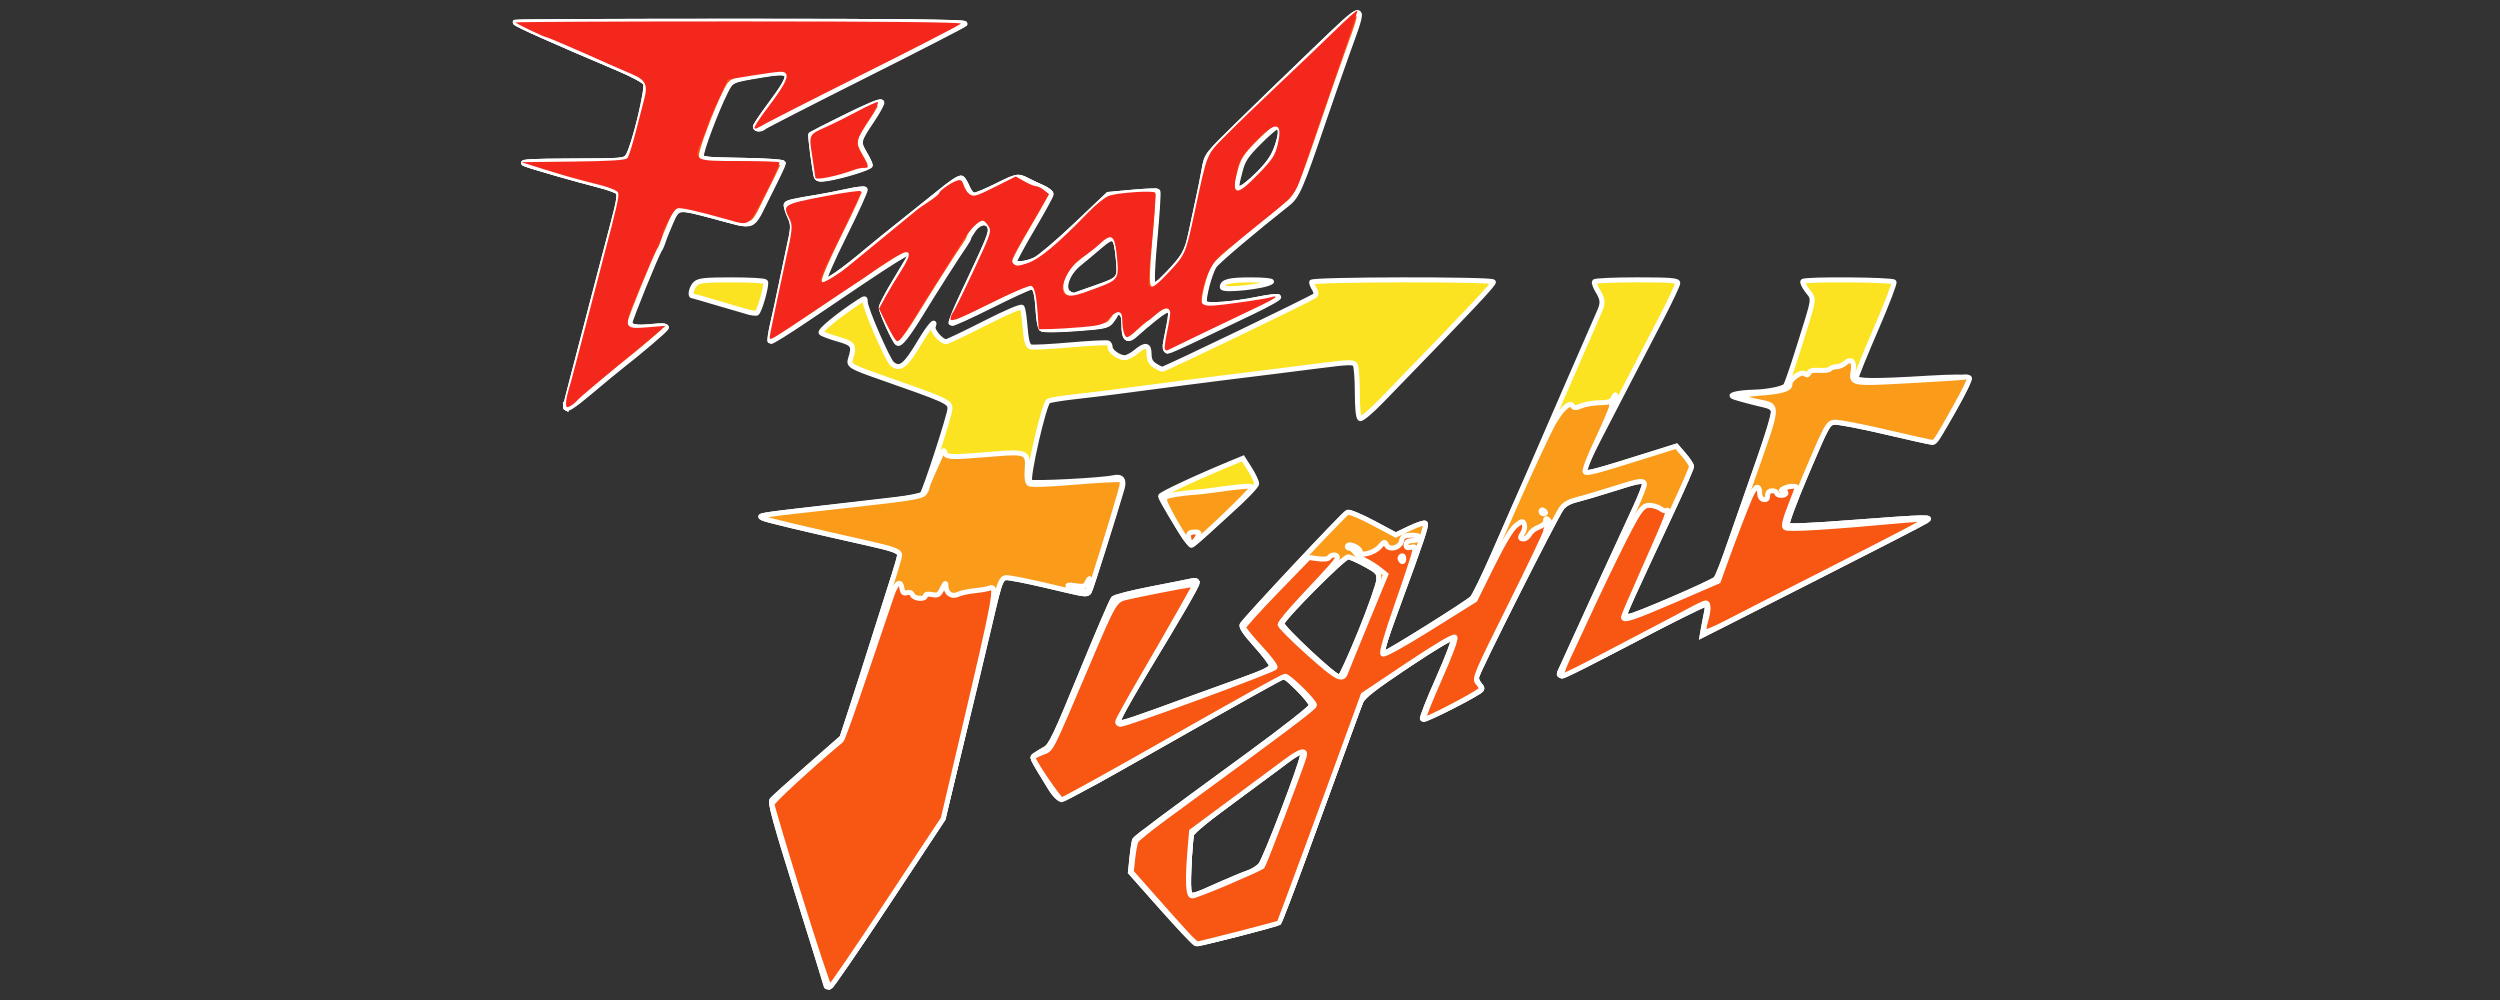 <?xml version="1.0" encoding="UTF-8" standalone="no"?>
<svg
   xmlns:dc="http://purl.org/dc/elements/1.1/"
   xmlns:cc="http://creativecommons.org/ns#"
   xmlns:rdf="http://www.w3.org/1999/02/22-rdf-syntax-ns#"
   xmlns:svg="http://www.w3.org/2000/svg"
   xmlns="http://www.w3.org/2000/svg"
   xmlns:sodipodi="http://sodipodi.sourceforge.net/DTD/sodipodi-0.dtd"
   xmlns:inkscape="http://www.inkscape.org/namespaces/inkscape"
   width="500"
   height="200"
   version="1.1"
   id="svg10"
   sodipodi:docname="finalfight.svg"
   inkscape:version="0.92.5 (2060ec1f9f, 2020-04-08)">
  <rect width="100%" height="100%" fill="#333333" stroke="none"/>
  <defs
     id="defs14" />
  <sodipodi:namedview
     pagecolor="#ffffff"
     bordercolor="#666666"
     borderopacity="1"
     objecttolerance="10"
     gridtolerance="10"
     guidetolerance="10"
     inkscape:pageopacity="0"
     inkscape:pageshadow="2"
     inkscape:window-width="1366"
     inkscape:window-height="740"
     id="namedview12"
     showgrid="false"
     units="px"
     inkscape:pagecheckerboard="true"
     inkscape:zoom="1.4804598"
     inkscape:cx="367.20966"
     inkscape:cy="97.202459"
     inkscape:window-x="0"
     inkscape:window-y="0"
     inkscape:window-maximized="1"
     inkscape:current-layer="svg10" />
  <path
     inkscape:connector-curvature="0"
     id="path909"
     d="m 165.27,197.254 c 0,-0.091 -2.567,-8.371 -5.704,-18.399 -4.494,-14.364 -5.591,-18.37 -5.169,-18.878 0.295,-0.355 3.566,-3.304 7.27,-6.553 l 6.734,-5.907 1.838,-5.603 c 1.011,-3.082 3.101,-9.62 4.644,-14.53 1.543,-4.909 3.308,-10.472 3.921,-12.361 0.613,-1.889 1.115,-3.696 1.115,-4.015 0,-0.762 -1.208,-1.219 -6.18,-2.333 -13.782,-3.089 -20.595,-4.717 -21.227,-5.07 -0.892,-0.499 -0.596,-0.549 12.3,-2.046 5.413,-0.628 11.954,-1.389 14.537,-1.691 2.582,-0.302 4.878,-0.774 5.102,-1.05 0.629,-0.774 5.538,-15.897 5.538,-17.061 0,-1.413 -0.516,-1.647 -14.485,-6.539 -5.273,-1.847 -5.809,-2.181 -5.423,-3.375 0.883,-2.734 0.637,-3.131 -2.485,-4.018 -1.616,-0.459 -3.132,-1.029 -3.369,-1.266 -0.386,-0.386 3.501,-3.576 7.567,-6.211 1.222,-0.792 1.259,-0.79 1.259,0.079 0,1.311 4.526,11.701 5.389,12.371 1.614,1.253 2.682,0.391 5.602,-4.524 1.775,-2.988 3.252,-4.674 2.595,-2.964 -0.308,0.802 1.598,3.025 2.593,3.025 0.265,0 3.724,-1.649 7.686,-3.665 4.357,-2.217 7.32,-3.478 7.496,-3.193 0.161,0.26 0.393,1.652 0.515,3.093 0.315,3.7 0.531,4.547 1.226,4.813 0.336,0.129 3.867,-0.049 7.848,-0.396 3.981,-0.347 7.416,-0.52 7.633,-0.385 0.218,0.135 0.396,0.53 0.396,0.878 0,0.804 1.766,2.059 2.897,2.059 0.474,0 1.474,-0.515 2.222,-1.144 1.902,-1.601 2.663,-1.485 2.663,0.405 0,1.142 0.297,1.744 1.128,2.289 0.621,0.407 1.31,0.739 1.533,0.739 0.549,0 29.953,-14.168 30.515,-14.704 0.289,-0.275 0.248,-0.742 -0.114,-1.323 -0.308,-0.494 -0.561,-1.107 -0.561,-1.362 0,-0.583 35.996,-0.646 36.356,-0.064 0.215,0.348 -4.054,4.883 -22.203,23.585 -2.357,2.429 -4.163,3.942 -4.475,3.749 -0.338,-0.209 -0.525,-2.049 -0.53,-5.217 -0.004,-2.692 -0.193,-5.188 -0.421,-5.548 -0.357,-0.564 -1.282,-0.543 -6.745,0.156 -3.482,0.445 -7.67,0.974 -9.306,1.176 -7.61,0.936 -15.198,1.89 -18.539,2.331 -2.014,0.266 -5.207,0.685 -7.095,0.93 -1.888,0.246 -4.875,0.638 -6.637,0.872 -1.762,0.234 -5.264,0.655 -7.782,0.937 -2.518,0.281 -4.887,0.669 -5.264,0.861 -0.874,0.444 -4.334,15.562 -3.706,16.191 0.391,0.391 14.4,-0.325 16.752,-0.857 1.596,-0.361 2.194,0.394 1.695,2.142 -1.257,4.4 -6.193,19.962 -6.538,20.612 -0.364,0.686 -0.806,0.654 -5.102,-0.37 -5.693,-1.356 -8.278,-1.916 -10.523,-2.281 -2.105,-0.342 -2.029,-0.502 -4.257,8.995 -1.746,7.441 -3.226,13.611 -7.081,29.516 l -2.328,9.604 -11.085,16.807 c -6.097,9.244 -11.343,16.818 -11.658,16.832 -0.315,0.014 -0.572,-0.05 -0.572,-0.141 z m 67.144,-15.682 -6.326,-7.13 0.317,-3.045 c 0.174,-1.675 0.418,-3.218 0.542,-3.429 0.262,-0.448 6.178,-4.857 23.129,-17.239 6.721,-4.909 12.225,-9.242 12.229,-9.627 0.005,-0.386 -1.202,-1.899 -2.683,-3.364 -2.496,-2.47 -2.77,-2.622 -3.776,-2.097 -1.115,0.582 -14.192,7.972 -32.556,18.398 -5.728,3.252 -10.761,5.846 -11.185,5.764 -0.424,-0.082 -1.3,-1.011 -1.946,-2.064 -4.042,-6.594 -3.865,-6.21 -3.103,-6.741 0.393,-0.274 1.297,-0.82 2.008,-1.215 1.112,-0.617 2.117,-2.727 7.187,-15.106 3.242,-7.914 6.133,-14.646 6.424,-14.961 0.292,-0.314 3.716,-1.186 7.61,-1.937 3.894,-0.751 7.543,-1.476 8.109,-1.612 0.683,-0.163 1.03,-0.037 1.03,0.376 0,0.571 -3.531,6.661 -10.663,18.392 -4.27,7.023 -5.435,9.283 -4.942,9.587 0.403,0.249 3.018,-0.626 14.461,-4.836 2.014,-0.741 6.443,-2.343 9.842,-3.56 4.461,-1.597 6.18,-2.418 6.18,-2.95 0,-0.406 -1.402,-2.285 -3.115,-4.177 -2.131,-2.353 -2.999,-3.635 -2.747,-4.059 0.727,-1.222 20.412,-22.229 21.066,-22.48 0.367,-0.141 2.687,0.823 5.155,2.142 l 4.488,2.398 2.792,-1.334 c 1.535,-0.734 2.932,-1.194 3.104,-1.022 0.331,0.331 -0.661,3.295 -5.525,16.516 -3.086,8.386 -3.366,9.426 -2.545,9.426 0.589,0 16.415,-9.903 17.459,-10.925 0.421,-0.412 2.342,-4.353 4.269,-8.759 1.928,-4.406 3.781,-8.629 4.119,-9.384 0.338,-0.755 1.06,-2.403 1.605,-3.662 4.8,-11.088 14.84,-34.168 15.364,-35.316 0.868,-1.905 0.831,-2.599 -0.234,-4.351 -0.49,-0.807 -0.787,-1.635 -0.66,-1.842 0.128,-0.207 3.928,-0.376 8.445,-0.376 6.761,0 8.213,0.114 8.213,0.645 0,0.355 -1.477,3.496 -3.282,6.981 -1.805,3.485 -5.315,10.249 -7.799,15.033 -7.581,14.598 -7.911,15.295 -7.441,15.743 0.424,0.404 1.949,-0.008 13.69,-3.7 l 4.551,-1.431 1.514,1.751 c 0.833,0.963 1.514,2.005 1.514,2.315 0,0.31 -1.621,4.035 -3.602,8.278 -8.463,18.125 -9.673,20.779 -9.673,21.216 0,0.253 0.369,0.46 0.82,0.46 1.005,0 16.599,-6.728 17.325,-7.475 0.287,-0.295 1.663,-3.832 3.059,-7.86 1.396,-4.028 3.9,-11.226 5.565,-15.994 1.665,-4.769 2.966,-9.094 2.892,-9.613 -0.098,-0.688 -0.63,-1.05 -1.966,-1.341 -1.007,-0.219 -2.964,-0.714 -4.349,-1.1 -2.241,-0.624 -2.392,-0.739 -1.373,-1.043 0.629,-0.188 2.277,-0.367 3.662,-0.398 2.765,-0.062 5.853,-0.666 6.436,-1.258 0.205,-0.208 1.343,-3.469 2.529,-7.245 3.429,-10.92 3.27,-9.924 1.871,-11.758 -0.67,-0.878 -1.082,-1.734 -0.915,-1.9 0.485,-0.485 17.916,-0.356 18.219,0.135 0.149,0.241 -1.487,4.499 -3.635,9.463 -2.148,4.964 -3.906,9.299 -3.906,9.633 0,0.755 3.536,0.787 14.381,0.13 4.524,-0.274 7.913,-0.3 8.151,-0.062 0.51,0.51 -6.51,12.899 -7.31,12.899 -0.316,0 -4.539,-0.935 -9.385,-2.078 -4.846,-1.143 -9.423,-2.018 -10.171,-1.945 -1.313,0.128 -1.509,0.483 -5.622,10.165 -2.542,5.983 -4.095,10.2 -3.848,10.447 0.247,0.247 5.288,0.031 12.489,-0.536 6.641,-0.522 12.996,-0.949 14.122,-0.948 1.862,9.1e-4 1.966,0.057 1.144,0.622 -0.497,0.341 -10.771,5.623 -22.831,11.736 l -21.928,11.116 0.27,-1.551 c 0.148,-0.853 0.412,-2.221 0.585,-3.039 0.249,-1.174 0.166,-1.488 -0.393,-1.488 -0.39,0 -6.814,3.193 -14.275,7.095 -7.462,3.902 -13.885,7.095 -14.275,7.095 -0.389,0 -0.602,-0.257 -0.474,-0.572 0.344,-0.839 12.683,-27.731 15.145,-33.008 1.158,-2.482 1.993,-4.696 1.854,-4.921 -0.399,-0.646 -1.154,-0.508 -6.441,1.17 -2.734,0.868 -5.954,1.82 -7.155,2.117 -1.456,0.359 -2.46,0.939 -3.014,1.741 -1.459,2.112 -17.004,33.001 -17.004,33.789 0,0.416 0.325,1.116 0.722,1.555 0.669,0.739 0.578,0.879 -1.259,1.924 -4.167,2.37 -9.957,5.09 -10.238,4.81 -0.161,-0.161 1.248,-3.759 3.131,-7.996 2.015,-4.534 3.259,-7.879 3.022,-8.132 -0.244,-0.26 -3.854,1.883 -9.151,5.431 -6.786,4.546 -8.884,6.185 -9.353,7.308 -0.576,1.379 -1.855,4.874 -11.66,31.863 -2.332,6.42 -4.472,11.905 -4.754,12.19 -0.445,0.448 -15.386,4.308 -16.561,4.279 -0.237,-0.006 -3.278,-3.219 -6.757,-7.14 z m 11.078,-4.451 c 2.421,-1.094 5.145,-2.233 6.052,-2.531 0.907,-0.298 2.056,-1 2.554,-1.559 0.942,-1.059 8.388,-20.556 8.386,-21.959 -10e-4,-1.079 -0.593,-1.008 -2.14,0.255 -0.712,0.581 -5.47,4.116 -10.573,7.856 -5.902,4.325 -9.35,7.148 -9.474,7.755 -0.384,1.883 -0.77,11.231 -0.482,11.696 0.46,0.745 0.99,0.604 5.678,-1.514 z M 272.079,126.436 c 1.992,-4.892 3.648,-9.6 3.68,-10.463 0.055,-1.464 -0.125,-1.669 -2.688,-3.076 -1.511,-0.829 -3.065,-1.514 -3.454,-1.521 -0.901,-0.017 -13.254,12.415 -13.254,13.339 0,0.883 10.874,11.022 11.571,10.79 0.287,-0.096 2.152,-4.177 4.144,-9.068 z m -34.717,-18.393 c -1.66,-2.329 -5.259,-8.35 -5.259,-8.799 0,-0.399 7.295,-3.794 14.767,-6.873 l 1.721,-0.709 1.368,2.158 c 0.753,1.187 1.368,2.507 1.368,2.934 0,0.427 -2.393,2.91 -5.318,5.518 -2.925,2.608 -5.819,5.205 -6.432,5.771 -0.613,0.566 -1.197,1.03 -1.298,1.03 -0.101,0 -0.514,-0.463 -0.918,-1.03 z M 113.086,81.338 c 0,-0.149 0.607,-2.569 1.348,-5.379 1.343,-5.089 3.938,-15.036 5.512,-21.13 0.455,-1.762 1.585,-6.066 2.511,-9.563 1.386,-5.238 1.576,-6.456 1.077,-6.911 -0.333,-0.304 -2.048,-0.921 -3.81,-1.371 -4.921,-1.257 -13.599,-3.756 -14.877,-4.284 -0.836,-0.346 1.716,-0.481 9.488,-0.502 10.511,-0.029 10.64,-0.041 11.289,-1.059 1.18,-1.851 4.006,-13.559 3.501,-14.503 -0.248,-0.464 -2.671,-1.782 -5.384,-2.929 C 110.688,8.19 103.015,4.764 103.015,4.455 c 0,-0.114 20.331,-0.207 45.18,-0.207 31.287,0 45.034,0.146 44.704,0.476 -0.262,0.262 -9.315,4.915 -20.118,10.341 -10.803,5.426 -19.838,10.052 -20.077,10.281 -0.563,0.539 -1.625,0.538 -1.625,-0.002 0,-0.23 1.249,-2.102 2.775,-4.161 5.067,-6.834 4.932,-7.326 -1.705,-6.212 -6.11,1.026 -5.984,0.967 -7.197,3.386 -1.909,3.809 -4.941,11.906 -4.778,12.757 0.145,0.756 0.866,0.839 8.278,0.953 4.466,0.069 8.119,0.308 8.119,0.531 0,0.223 -1.377,3.12 -3.061,6.437 -3.527,6.95 -2.241,6.453 -10.817,4.181 -7.375,-1.954 -7.244,-1.972 -8.646,1.199 -0.64,1.448 -1.318,3.147 -1.507,3.776 -0.188,0.629 -0.5,1.35 -0.692,1.602 -0.59,0.774 -5.947,13.926 -5.947,14.602 0,0.985 1.224,1.231 4.466,0.899 2.005,-0.205 2.923,-0.148 2.805,0.174 -0.158,0.43 -5.418,4.912 -9.271,7.899 -0.812,0.629 -3.367,2.741 -5.678,4.692 -3.797,3.206 -5.139,4.061 -5.139,3.277 z M 233.034,69.363 c 0.009,-0.441 0.302,-2.134 0.651,-3.763 0.925,-4.316 0.467,-4.632 -2.879,-1.983 -1.175,0.931 -2.815,2.319 -3.645,3.085 -1.796,1.659 -2.365,1.197 -2.376,-1.93 -0.005,-1.413 -0.223,-2.043 -0.781,-2.257 -0.429,-0.165 -0.853,-0.059 -0.952,0.237 -0.098,0.294 -0.532,0.972 -0.966,1.507 -0.696,0.86 -1.521,1.025 -7.107,1.423 -3.805,0.271 -6.485,0.284 -6.737,0.033 -0.23,-0.23 -0.504,-1.798 -0.611,-3.485 -0.237,-3.765 -0.568,-4.882 -1.447,-4.882 -0.373,0 -4.057,1.692 -8.188,3.759 -4.131,2.067 -7.625,3.644 -7.765,3.504 -0.14,-0.14 0.754,-2.398 1.987,-5.018 5.657,-12.016 6.056,-12.98 5.796,-14.016 -0.386,-1.538 -2.231,-1.385 -3.418,0.283 -0.521,0.731 -0.947,1.461 -0.947,1.621 0,0.16 -0.391,0.849 -0.868,1.531 -1.353,1.934 -5.99,9.202 -8.516,13.348 -2.746,4.507 -4.301,6.515 -4.805,6.203 -0.559,-0.346 -3.205,-6.167 -3.205,-7.052 0,-0.423 1.339,-2.963 2.975,-5.646 1.636,-2.682 2.975,-4.991 2.975,-5.131 0,-1.079 -1.847,0.068 -20.95,13.003 -3.844,2.603 -7.098,4.623 -7.232,4.489 -0.134,-0.134 0.087,-1.658 0.491,-3.387 0.404,-1.729 1.156,-5.204 1.673,-7.721 0.517,-2.518 1.144,-5.505 1.394,-6.637 1.166,-5.283 1.171,-5.409 0.301,-7.352 -0.467,-1.043 -0.749,-2.058 -0.627,-2.255 0.234,-0.379 1.481,-0.671 5.955,-1.396 1.511,-0.245 4.251,-0.776 6.09,-1.181 1.839,-0.405 3.465,-0.614 3.614,-0.466 0.149,0.149 -1.709,4.237 -4.129,9.084 -2.495,4.997 -4.228,8.986 -4.002,9.212 0.42,0.421 3.769,-1.893 8.467,-5.85 1.527,-1.286 4.837,-3.968 7.354,-5.959 2.518,-1.991 5.473,-4.354 6.567,-5.252 3.258,-2.672 4.773,-3.668 5.186,-3.413 0.215,0.133 0.686,0.948 1.047,1.812 0.377,0.903 0.982,1.571 1.423,1.571 0.422,0 2.413,-0.824 4.425,-1.831 4.107,-2.055 4.337,-2.099 6.147,-1.156 0.713,0.371 2.068,1.012 3.013,1.425 0.944,0.413 1.715,0.985 1.713,1.271 -0.002,0.286 -1.648,3.301 -3.658,6.7 -2.01,3.399 -3.656,6.437 -3.658,6.752 -0.005,0.816 2.211,0.689 4.207,-0.241 0.931,-0.434 4.604,-3.551 8.16,-6.927 l 6.467,-6.138 4.79,-0.442 c 2.635,-0.243 4.897,-0.335 5.028,-0.204 0.131,0.131 -0.128,4.273 -0.576,9.205 -0.581,6.404 -0.672,9.108 -0.32,9.46 0.352,0.352 1.198,-0.246 2.96,-2.091 3.342,-3.501 3.882,-4.471 4.71,-8.458 0.392,-1.888 1.032,-4.875 1.423,-6.637 0.391,-1.762 0.926,-4.44 1.191,-5.951 0.479,-2.737 0.503,-2.768 6.551,-8.697 3.339,-3.273 10.254,-9.968 15.367,-14.877 10.658,-10.233 10.391,-10.239 6.629,0.154 -1.108,3.062 -3.276,9.275 -4.817,13.807 -4.546,13.371 -5.253,14.999 -7.173,16.513 -6.822,5.383 -14.063,11.52 -14.653,12.421 -0.98,1.496 -2.353,6.814 -1.934,7.492 0.413,0.668 5.694,0.293 10.887,-0.772 1.845,-0.378 3.596,-0.596 3.891,-0.485 0.295,0.112 -2.039,1.434 -5.186,2.938 -3.147,1.504 -8.145,3.896 -11.107,5.316 -2.962,1.42 -5.588,2.581 -5.836,2.581 -0.248,0 -0.444,-0.36 -0.435,-0.801 z M 219.056,57.578 c 5.003,-1.761 4.987,-1.741 4.598,-5.886 -0.435,-4.646 -0.942,-4.976 -3.826,-2.492 -1.256,1.082 -3.122,2.644 -4.146,3.47 -2.343,1.89 -3.403,4.939 -2.059,5.922 0.456,0.334 1.042,0.532 1.301,0.441 0.259,-0.091 2.119,-0.746 4.133,-1.455 z m 32.614,-22.775 c 2.145,-2.165 3.055,-3.504 3.743,-5.507 0.91,-2.649 0.863,-3.991 -0.142,-3.991 -0.295,0 -1.919,1.395 -3.611,3.099 -2.613,2.633 -3.179,3.497 -3.764,5.744 -0.87,3.339 -0.863,3.516 0.125,3.516 0.448,0 2.09,-1.287 3.648,-2.861 z M 149.478,62.368 c -0.755,-0.205 -3.487,-1.007 -6.07,-1.782 -2.583,-0.775 -4.798,-1.409 -4.921,-1.409 -0.577,0 -0.133,-1.772 0.613,-2.447 0.696,-0.63 1.928,-0.758 7.297,-0.758 3.553,0 6.568,0.174 6.699,0.387 0.347,0.562 -1.246,6.157 -1.787,6.278 -0.252,0.056 -1.076,-0.065 -1.831,-0.271 z m 94.984,-4.93 c 0,-1.112 1.366,-1.465 5.676,-1.465 2.518,0 4.382,0.173 4.143,0.384 -1.041,0.919 -9.819,1.886 -9.819,1.081 z M 163.267,35.318 c -0.331,-1.109 -1.268,-8.268 -1.104,-8.432 0.087,-0.087 3.294,-1.71 7.126,-3.606 4.433,-2.194 6.967,-3.224 6.967,-2.832 0,0.339 -0.89,1.943 -1.978,3.565 -2.751,4.102 -2.797,4.309 -1.464,6.583 0.634,1.082 1.153,2.156 1.153,2.387 0,0.461 -5.505,2.166 -8.575,2.656 -1.452,0.231 -1.985,0.151 -2.126,-0.321 z"
     style="fill:#fbe321;stroke:#ffffff;stroke-width:1;stroke-miterlimit:4;stroke-dasharray:none;stroke-opacity:1" />
  <path
     inkscape:connector-curvature="0"
     id="path907"
     d="m 165.27,197.254 c 0,-0.091 -2.567,-8.371 -5.704,-18.399 -4.494,-14.364 -5.591,-18.37 -5.169,-18.878 0.295,-0.355 3.566,-3.304 7.27,-6.553 l 6.734,-5.907 1.838,-5.603 c 1.011,-3.082 3.101,-9.62 4.644,-14.53 1.543,-4.909 3.308,-10.472 3.921,-12.361 0.613,-1.889 1.115,-3.696 1.115,-4.015 0,-0.762 -1.208,-1.219 -6.18,-2.333 -13.782,-3.089 -20.595,-4.717 -21.227,-5.07 -0.986,-0.552 -1.828,-0.431 19.396,-2.788 9.929,-1.103 12.472,-1.523 12.932,-2.138 0.315,-0.421 0.572,-0.944 0.572,-1.161 0,-0.217 0.391,-1.26 0.868,-2.316 0.477,-1.056 1.229,-2.744 1.671,-3.751 0.573,-1.306 0.858,-1.601 0.996,-1.03 0.266,1.1 0.917,1.124 9.917,0.373 6.359,-0.531 6.842,-0.306 6.575,3.068 -0.119,1.508 0.01,2.577 0.346,2.856 0.351,0.291 3.512,0.197 9.116,-0.271 4.718,-0.394 8.852,-0.612 9.187,-0.483 0.5,0.192 0.485,0.666 -0.084,2.667 -1.622,5.702 -5.756,18.972 -6.126,19.663 -0.367,0.687 -0.807,0.655 -5.105,-0.369 -5.693,-1.356 -8.278,-1.916 -10.523,-2.281 -2.105,-0.342 -2.029,-0.502 -4.257,8.995 -1.746,7.441 -3.226,13.611 -7.081,29.516 l -2.328,9.604 -11.085,16.807 c -6.097,9.244 -11.343,16.818 -11.658,16.832 -0.315,0.014 -0.572,-0.05 -0.572,-0.141 z m 67.144,-15.682 -6.326,-7.13 0.317,-3.045 c 0.174,-1.675 0.418,-3.218 0.542,-3.429 0.262,-0.448 6.178,-4.857 23.129,-17.239 6.721,-4.909 12.225,-9.242 12.229,-9.627 0.005,-0.386 -1.202,-1.899 -2.683,-3.364 -2.496,-2.47 -2.77,-2.622 -3.776,-2.097 -1.115,0.582 -14.192,7.972 -32.556,18.398 -5.728,3.252 -10.761,5.846 -11.185,5.764 -0.424,-0.082 -1.3,-1.011 -1.946,-2.064 -4.042,-6.594 -3.865,-6.21 -3.103,-6.741 0.393,-0.274 1.297,-0.82 2.008,-1.215 1.112,-0.617 2.117,-2.727 7.187,-15.106 3.242,-7.914 6.133,-14.646 6.424,-14.961 0.292,-0.314 3.716,-1.186 7.61,-1.937 3.894,-0.751 7.543,-1.476 8.109,-1.612 0.683,-0.163 1.03,-0.037 1.03,0.376 0,0.571 -3.531,6.661 -10.663,18.392 -4.27,7.023 -5.435,9.283 -4.942,9.587 0.403,0.249 3.018,-0.626 14.461,-4.836 2.014,-0.741 6.443,-2.343 9.842,-3.56 4.461,-1.597 6.18,-2.418 6.18,-2.95 0,-0.406 -1.402,-2.285 -3.115,-4.177 -2.131,-2.353 -2.999,-3.635 -2.747,-4.059 0.727,-1.222 20.412,-22.229 21.066,-22.48 0.367,-0.141 2.687,0.823 5.155,2.142 l 4.488,2.398 2.792,-1.334 c 1.535,-0.734 2.932,-1.194 3.104,-1.022 0.331,0.331 -0.661,3.295 -5.525,16.516 -3.086,8.386 -3.366,9.426 -2.545,9.426 0.589,0 16.415,-9.903 17.459,-10.925 0.421,-0.412 2.342,-4.353 4.269,-8.759 1.928,-4.406 3.776,-8.629 4.107,-9.384 2.518,-5.737 6.628,-14.591 7.658,-16.497 1.617,-2.993 3.463,-4.789 4.011,-3.903 0.325,0.525 0.632,0.534 1.8,0.05 0.775,-0.321 2.428,-0.599 3.673,-0.618 1.813,-0.027 2.356,-0.222 2.722,-0.977 0.371,-0.764 0.464,-0.796 0.489,-0.169 0.017,0.426 -0.175,0.901 -0.427,1.057 -0.252,0.156 -0.458,0.579 -0.458,0.941 0,0.362 -1.27,3.344 -2.822,6.626 -1.679,3.551 -2.653,6.13 -2.403,6.366 0.397,0.377 2.167,-0.105 13.668,-3.722 l 4.551,-1.431 1.514,1.751 c 0.833,0.963 1.514,2.005 1.514,2.315 0,0.31 -1.621,4.035 -3.602,8.278 -8.463,18.125 -9.673,20.779 -9.673,21.216 0,0.253 0.369,0.46 0.82,0.46 1.018,0 16.616,-6.738 17.304,-7.475 0.275,-0.295 0.932,-1.772 1.459,-3.283 0.527,-1.511 3.16,-9.013 5.851,-16.673 5.539,-15.769 5.49,-14.574 0.642,-15.603 -1.516,-0.322 -2.855,-0.743 -2.974,-0.936 -0.119,-0.193 1.586,-0.484 3.79,-0.646 4.443,-0.327 6.067,-0.81 6.067,-1.804 0,-1.044 2.305,-2.66 2.987,-2.094 0.403,0.334 0.64,0.286 0.813,-0.165 0.166,-0.433 0.842,-0.594 2.108,-0.504 1.025,0.073 1.981,-0.058 2.125,-0.29 0.144,-0.233 0.697,-0.423 1.228,-0.423 0.532,0 1.331,-0.329 1.775,-0.731 1.143,-1.034 1.93,-0.363 1.644,1.401 -0.449,2.764 -0.567,2.741 10.968,2.122 5.75,-0.309 10.816,-0.632 11.256,-0.718 0.44,-0.086 0.896,-0.003 1.012,0.186 0.116,0.188 -0.988,2.486 -2.455,5.107 -4.142,7.4 -4.356,7.734 -4.966,7.737 -0.315,0.001 -4.538,-0.932 -9.384,-2.075 -4.846,-1.143 -9.423,-2.018 -10.171,-1.945 -1.313,0.128 -1.509,0.483 -5.622,10.165 -2.542,5.983 -4.095,10.2 -3.848,10.447 0.247,0.247 5.288,0.031 12.489,-0.536 6.641,-0.522 12.996,-0.949 14.122,-0.948 1.862,9.1e-4 1.966,0.057 1.144,0.622 -0.497,0.341 -10.771,5.623 -22.831,11.736 l -21.928,11.116 0.27,-1.551 c 0.148,-0.853 0.412,-2.221 0.585,-3.039 0.249,-1.174 0.166,-1.488 -0.393,-1.488 -0.39,0 -6.814,3.193 -14.275,7.095 -7.462,3.902 -13.885,7.095 -14.275,7.095 -0.389,0 -0.602,-0.257 -0.474,-0.572 0.344,-0.839 12.683,-27.731 15.145,-33.008 1.158,-2.482 1.993,-4.696 1.854,-4.921 -0.399,-0.646 -1.154,-0.508 -6.441,1.17 -2.734,0.868 -5.954,1.82 -7.155,2.117 -1.456,0.359 -2.46,0.939 -3.014,1.741 -1.459,2.112 -17.004,33.001 -17.004,33.789 0,0.416 0.325,1.116 0.722,1.555 0.669,0.739 0.578,0.879 -1.259,1.924 -4.167,2.37 -9.957,5.09 -10.238,4.81 -0.161,-0.161 1.248,-3.759 3.131,-7.996 2.015,-4.534 3.259,-7.879 3.022,-8.132 -0.244,-0.26 -3.854,1.883 -9.151,5.431 -6.786,4.546 -8.884,6.185 -9.353,7.308 -0.576,1.379 -1.855,4.874 -11.66,31.863 -2.332,6.42 -4.472,11.905 -4.754,12.19 -0.445,0.448 -15.386,4.308 -16.561,4.279 -0.237,-0.006 -3.278,-3.219 -6.757,-7.14 z m 11.078,-4.451 c 2.421,-1.094 5.145,-2.233 6.052,-2.531 0.907,-0.298 2.056,-1 2.554,-1.559 0.942,-1.059 8.388,-20.556 8.386,-21.959 -10e-4,-1.079 -0.593,-1.008 -2.14,0.255 -0.712,0.581 -5.47,4.116 -10.573,7.856 -5.902,4.325 -9.35,7.148 -9.474,7.755 -0.384,1.883 -0.77,11.231 -0.482,11.696 0.46,0.745 0.99,0.604 5.678,-1.514 z M 272.079,126.436 c 1.992,-4.892 3.648,-9.6 3.68,-10.463 0.055,-1.464 -0.125,-1.669 -2.688,-3.076 -1.511,-0.829 -3.065,-1.514 -3.454,-1.521 -0.901,-0.017 -13.254,12.415 -13.254,13.339 0,0.883 10.874,11.022 11.571,10.79 0.287,-0.096 2.152,-4.177 4.144,-9.068 z m -34.568,-18.174 c -1.153,-1.372 -4.42,-7.16 -4.574,-8.105 -0.126,-0.775 0.216,-0.961 2.37,-1.29 1.385,-0.212 2.93,-0.389 3.433,-0.394 0.504,-0.005 2.357,-0.213 4.12,-0.461 5.961,-0.84 7.553,-0.948 7.553,-0.513 0,0.538 -10.255,10.377 -11.726,11.25 -0.281,0.167 -0.81,-0.052 -1.175,-0.487 z M 113.086,81.338 c 0,-0.149 0.607,-2.569 1.348,-5.379 1.343,-5.089 3.938,-15.036 5.512,-21.13 0.455,-1.762 1.585,-6.066 2.511,-9.563 1.386,-5.238 1.576,-6.456 1.077,-6.911 -0.333,-0.304 -2.048,-0.921 -3.81,-1.371 -4.921,-1.257 -13.599,-3.756 -14.877,-4.284 -0.836,-0.346 1.716,-0.481 9.488,-0.502 10.511,-0.029 10.64,-0.041 11.289,-1.059 1.18,-1.851 4.006,-13.559 3.501,-14.503 -0.248,-0.464 -2.671,-1.782 -5.384,-2.929 -13.052,-5.519 -20.725,-8.944 -20.725,-9.254 0,-0.114 20.331,-0.207 45.18,-0.207 31.287,0 45.034,0.146 44.704,0.476 -0.262,0.262 -9.315,4.915 -20.118,10.341 -10.803,5.426 -19.838,10.052 -20.077,10.281 -0.563,0.539 -1.625,0.538 -1.625,-0.002 0,-0.23 1.249,-2.102 2.775,-4.161 5.067,-6.834 4.932,-7.326 -1.705,-6.212 -6.11,1.026 -5.984,0.967 -7.197,3.386 -1.909,3.809 -4.941,11.906 -4.778,12.757 0.145,0.756 0.866,0.839 8.278,0.953 4.466,0.069 8.119,0.308 8.119,0.531 0,0.223 -1.377,3.12 -3.061,6.437 -3.527,6.95 -2.241,6.453 -10.817,4.181 -7.375,-1.954 -7.244,-1.972 -8.646,1.199 -0.64,1.448 -1.318,3.147 -1.507,3.776 -0.188,0.629 -0.5,1.35 -0.692,1.602 -0.59,0.774 -5.947,13.926 -5.947,14.602 0,0.985 1.224,1.231 4.466,0.899 2.005,-0.205 2.923,-0.148 2.805,0.174 -0.158,0.43 -5.418,4.912 -9.271,7.899 -0.812,0.629 -3.367,2.741 -5.678,4.692 -3.797,3.206 -5.139,4.061 -5.139,3.277 z M 233.034,69.363 c 0.009,-0.441 0.302,-2.134 0.651,-3.763 0.925,-4.316 0.467,-4.632 -2.879,-1.983 -1.175,0.931 -2.815,2.319 -3.645,3.085 -1.796,1.659 -2.365,1.197 -2.376,-1.93 -0.005,-1.413 -0.223,-2.043 -0.781,-2.257 -0.429,-0.165 -0.853,-0.059 -0.952,0.237 -0.098,0.294 -0.532,0.972 -0.966,1.507 -0.696,0.86 -1.521,1.025 -7.107,1.423 -3.805,0.271 -6.485,0.284 -6.737,0.033 -0.23,-0.23 -0.504,-1.798 -0.611,-3.485 -0.237,-3.765 -0.568,-4.882 -1.447,-4.882 -0.373,0 -4.057,1.692 -8.188,3.759 -4.131,2.067 -7.625,3.644 -7.765,3.504 -0.14,-0.14 0.754,-2.398 1.987,-5.018 5.657,-12.016 6.056,-12.98 5.796,-14.016 -0.386,-1.538 -2.231,-1.385 -3.418,0.283 -0.521,0.731 -0.947,1.461 -0.947,1.621 0,0.16 -0.391,0.849 -0.868,1.531 -1.353,1.934 -5.99,9.202 -8.516,13.348 -2.746,4.507 -4.301,6.515 -4.805,6.203 -0.559,-0.346 -3.205,-6.167 -3.205,-7.052 0,-0.423 1.339,-2.963 2.975,-5.646 1.636,-2.682 2.975,-4.992 2.975,-5.131 0,-1.079 -1.847,0.068 -20.95,13.003 -3.844,2.603 -7.098,4.623 -7.232,4.489 -0.134,-0.134 0.087,-1.658 0.491,-3.387 0.404,-1.729 1.156,-5.204 1.673,-7.721 0.517,-2.518 1.144,-5.505 1.394,-6.637 1.166,-5.283 1.171,-5.409 0.301,-7.352 -0.467,-1.043 -0.749,-2.058 -0.627,-2.255 0.234,-0.379 1.481,-0.671 5.955,-1.396 1.511,-0.245 4.251,-0.776 6.09,-1.181 1.839,-0.405 3.465,-0.614 3.614,-0.466 0.149,0.149 -1.709,4.237 -4.129,9.084 -2.495,4.997 -4.228,8.986 -4.002,9.212 0.42,0.42 3.769,-1.893 8.467,-5.85 1.527,-1.286 4.837,-3.968 7.354,-5.959 2.518,-1.991 5.473,-4.354 6.567,-5.252 3.258,-2.672 4.773,-3.668 5.186,-3.413 0.215,0.133 0.686,0.948 1.047,1.812 0.377,0.903 0.982,1.571 1.423,1.571 0.422,0 2.413,-0.824 4.425,-1.831 4.107,-2.055 4.337,-2.099 6.147,-1.156 0.713,0.371 2.068,1.012 3.013,1.425 0.944,0.413 1.715,0.985 1.713,1.271 -0.002,0.286 -1.648,3.301 -3.658,6.7 -2.01,3.399 -3.656,6.437 -3.658,6.752 -0.005,0.816 2.211,0.689 4.207,-0.241 0.931,-0.434 4.604,-3.551 8.16,-6.927 l 6.467,-6.138 4.79,-0.442 c 2.635,-0.243 4.897,-0.335 5.028,-0.204 0.131,0.131 -0.128,4.273 -0.576,9.205 -0.581,6.404 -0.672,9.108 -0.32,9.46 0.352,0.352 1.198,-0.246 2.96,-2.091 3.342,-3.501 3.882,-4.471 4.71,-8.458 0.392,-1.888 1.032,-4.875 1.423,-6.637 0.391,-1.762 0.926,-4.44 1.191,-5.951 0.479,-2.737 0.503,-2.768 6.551,-8.697 3.339,-3.273 10.254,-9.968 15.367,-14.877 10.658,-10.233 10.391,-10.239 6.629,0.154 -1.108,3.062 -3.276,9.275 -4.817,13.807 -4.546,13.371 -5.253,14.999 -7.173,16.513 -6.822,5.383 -14.063,11.52 -14.653,12.421 -0.98,1.496 -2.353,6.814 -1.934,7.492 0.413,0.668 5.694,0.293 10.887,-0.772 1.845,-0.378 3.596,-0.596 3.891,-0.485 0.295,0.112 -2.039,1.434 -5.186,2.938 -3.147,1.504 -8.145,3.896 -11.107,5.316 -2.962,1.42 -5.588,2.581 -5.836,2.581 -0.248,0 -0.444,-0.36 -0.435,-0.801 z M 219.056,57.578 c 5.003,-1.761 4.987,-1.741 4.598,-5.886 -0.435,-4.646 -0.942,-4.976 -3.826,-2.492 -1.256,1.082 -3.122,2.644 -4.146,3.47 -2.343,1.89 -3.403,4.939 -2.059,5.922 0.456,0.334 1.042,0.532 1.301,0.441 0.259,-0.091 2.119,-0.746 4.133,-1.455 z m 32.614,-22.775 c 2.145,-2.165 3.055,-3.504 3.743,-5.507 0.91,-2.649 0.863,-3.991 -0.142,-3.991 -0.295,0 -1.919,1.395 -3.611,3.099 -2.613,2.633 -3.179,3.497 -3.764,5.744 -0.87,3.339 -0.863,3.516 0.125,3.516 0.448,0 2.09,-1.287 3.648,-2.861 z m -88.404,0.515 c -0.331,-1.109 -1.268,-8.268 -1.104,-8.432 0.087,-0.087 3.294,-1.71 7.126,-3.606 4.433,-2.194 6.967,-3.224 6.967,-2.832 0,0.339 -0.89,1.943 -1.978,3.565 -2.751,4.102 -2.797,4.309 -1.464,6.583 0.634,1.082 1.153,2.156 1.153,2.387 0,0.461 -5.505,2.166 -8.575,2.656 -1.452,0.231 -1.985,0.151 -2.126,-0.321 z"
     style="fill:#fa9b19;stroke:#ffffff;stroke-width:1;stroke-miterlimit:4;stroke-dasharray:none;stroke-opacity:1" />
  <path
     inkscape:connector-curvature="0"
     id="path905"
     d="m 159.976,179.529 c -3.067,-9.882 -5.575,-18.293 -5.573,-18.691 0.002,-0.55 7.278,-7.262 13.888,-12.812 0.21,-0.177 2.349,-6.164 4.753,-13.305 2.404,-7.141 4.786,-14.175 5.294,-15.631 0.925,-2.653 1.8,-3.201 2.079,-1.302 0.109,0.743 0.37,0.944 0.976,0.752 0.507,-0.161 0.931,0.008 1.096,0.438 0.308,0.802 2.586,0.965 2.586,0.185 0,-0.324 0.492,-0.417 1.326,-0.25 1.153,0.231 1.421,0.073 2.049,-1.202 0.588,-1.193 0.725,-1.285 0.734,-0.493 0.016,1.458 1.184,2.251 2.429,1.649 0.558,-0.27 2.044,-0.595 3.303,-0.723 1.259,-0.128 2.649,-0.372 3.09,-0.543 1.524,-0.591 1.129,1.549 -5.441,29.48 l -3.916,16.646 -11.156,16.884 c -6.136,9.286 -11.333,16.884 -11.548,16.884 -0.216,0 -2.902,-8.085 -5.968,-17.967 z m 77.365,7.324 c -0.989,-1.07 -3.889,-4.309 -6.445,-7.198 l -4.646,-5.253 0.3,-2.758 c 0.165,-1.517 0.463,-3.075 0.663,-3.463 0.199,-0.388 2.902,-2.564 6.005,-4.835 23.874,-17.474 29.675,-21.837 29.675,-22.318 0,-0.745 -5.136,-5.786 -5.895,-5.786 -0.332,0 -10.371,5.562 -22.307,12.359 -11.937,6.798 -21.989,12.359 -22.338,12.359 -0.52,0 -5.763,-7.712 -5.763,-8.477 0,-0.125 0.809,-0.551 1.797,-0.946 1.996,-0.799 1.348,0.46 8.934,-17.355 5.676,-13.33 5.575,-13.161 8.266,-13.773 2.96,-0.674 10.102,-2.074 12.023,-2.358 l 1.494,-0.221 -3.055,5.429 c -1.68,2.986 -5.185,9.077 -7.788,13.534 -2.603,4.458 -4.733,8.32 -4.733,8.583 0,0.263 0.257,0.478 0.572,0.478 1.211,-9.2e-4 30.746,-10.87 30.915,-11.377 0.098,-0.294 -1.282,-2.098 -3.066,-4.009 -1.784,-1.911 -3.239,-3.711 -3.232,-4 0.007,-0.289 2.946,-3.551 6.531,-7.248 l 6.518,-6.723 1.879,0.252 c 1.15,0.154 2.001,0.054 2.194,-0.258 0.405,-0.656 1.634,-0.664 1.634,-0.011 0,0.56 -0.657,1.319 -6.981,8.066 -2.455,2.619 -4.463,5.032 -4.463,5.363 0,0.331 2.584,2.913 5.742,5.737 5.712,5.109 6.734,5.636 7.384,3.805 0.159,-0.446 2.025,-5.03 4.148,-10.185 l 3.859,-9.374 -1.297,-1.039 c -0.714,-0.571 -1.973,-1.361 -2.799,-1.755 -0.826,-0.394 -1.751,-1.115 -2.056,-1.603 -0.305,-0.488 -0.826,-0.888 -1.158,-0.888 -0.332,0 -0.481,-0.198 -0.331,-0.44 0.372,-0.602 2.528,0.412 2.528,1.189 0,0.989 2.849,0.216 3.941,-1.068 0.834,-0.981 1.005,-1.032 1.256,-0.377 0.47,1.225 2.717,0.725 3.046,-0.676 0.224,-0.957 0.549,-1.152 1.979,-1.192 1.061,-0.029 1.647,0.145 1.543,0.458 -0.161,0.482 -0.339,0.545 -1.923,0.677 -0.378,0.031 -0.687,0.39 -0.687,0.797 0,0.528 0.277,0.667 0.967,0.487 0.854,-0.223 0.937,-0.102 0.707,1.045 -0.143,0.714 -1.719,5.471 -3.503,10.572 -2.025,5.791 -3.082,9.436 -2.813,9.705 0.269,0.269 3.814,-1.682 9.439,-5.194 l 9.008,-5.625 3.407,-6.895 c 2.249,-4.552 3.871,-7.257 4.771,-7.96 1.234,-0.964 1.392,-0.991 1.664,-0.283 0.165,0.43 0.062,1.165 -0.23,1.631 -0.691,1.107 -0.669,1.319 0.141,1.319 0.369,0 0.9,-0.428 1.18,-0.952 0.28,-0.523 1.111,-1.162 1.847,-1.418 0.736,-0.257 1.338,-0.796 1.338,-1.2 0,-0.57 0.122,-0.611 0.549,-0.184 0.427,0.427 0.427,0.671 0,1.099 -0.302,0.302 -0.549,0.837 -0.549,1.188 0,0.351 -3.224,7.109 -7.165,15.016 -6.749,13.542 -7.121,14.426 -6.409,15.213 0.416,0.46 0.753,1.025 0.749,1.257 -0.009,0.529 -11.291,6.442 -11.635,6.098 -0.139,-0.139 1.32,-3.802 3.243,-8.14 2.193,-4.948 3.334,-8.049 3.063,-8.32 -0.271,-0.271 -3.769,1.799 -9.387,5.556 l -8.954,5.988 -2.191,6.029 c -6.674,18.363 -14.442,39.397 -14.612,39.567 -0.19,0.19 -15.735,4.193 -16.37,4.215 -0.175,0.006 -1.127,-0.864 -2.117,-1.934 z m 8.302,-10.442 c 3.571,-1.526 6.645,-2.925 6.833,-3.11 0.305,-0.301 7.559,-19.386 8.333,-21.924 0.487,-1.597 -0.675,-1.295 -3.708,0.964 -1.473,1.096 -6.302,4.677 -10.731,7.958 l -8.053,5.964 -0.301,3.555 c -0.534,6.312 -0.397,9.368 0.417,9.368 0.395,0 3.639,-1.248 7.21,-2.774 z m 35.101,-64.772 c 0,-0.393 -0.209,-0.584 -0.465,-0.426 -0.256,0.158 -0.347,0.479 -0.202,0.714 0.392,0.635 0.667,0.517 0.667,-0.288 z m 32.678,20.283 c 8.007,-17.399 12.946,-27.478 14.479,-29.553 0.823,-1.114 1.336,-1.392 2.348,-1.274 0.712,0.083 1.597,0.402 1.967,0.709 0.37,0.307 0.868,0.437 1.107,0.289 0.798,-0.493 -0.04,1.694 -4.359,11.386 -2.352,5.276 -4.276,9.757 -4.276,9.956 0,0.8 1.973,0.139 10.286,-3.446 l 8.684,-3.744 0.819,-2.289 c 1.887,-5.277 4.649,-12.508 5.552,-14.536 1.015,-2.281 1.889,-2.631 1.904,-0.764 0.005,0.674 0.315,1.159 0.801,1.252 0.545,0.105 0.792,-0.143 0.792,-0.797 0,-0.644 0.294,-0.949 0.916,-0.949 0.504,0 0.916,0.206 0.916,0.458 0,0.252 0.412,0.458 0.916,0.458 0.504,0 0.916,-0.206 0.916,-0.458 0,-0.252 -0.257,-0.461 -0.572,-0.465 -1.076,-0.013 0.762,-0.894 1.88,-0.901 0.836,-0.005 1.013,0.173 0.784,0.794 -0.162,0.441 -0.837,2.198 -1.5,3.905 -0.822,2.116 -1.056,3.253 -0.737,3.572 0.439,0.439 8.592,-0.051 23.249,-1.398 2.511,-0.231 4.633,-0.352 4.716,-0.269 0.281,0.281 -2.834,1.942 -19.352,10.316 -9.064,4.595 -18.28,9.294 -20.481,10.442 -2.201,1.148 -4.14,1.949 -4.308,1.781 -0.168,-0.168 -0.066,-1.103 0.226,-2.078 0.655,-2.186 0.682,-3.726 0.066,-3.726 -0.256,0 -1.543,0.591 -2.861,1.314 -1.318,0.723 -4.765,2.547 -7.66,4.055 -2.895,1.507 -8.062,4.212 -11.482,6.01 -3.42,1.798 -6.453,3.27 -6.74,3.27 -0.299,0 0.132,-1.421 1.005,-3.319 z m -97.908,-13.951 c -0.755,-0.108 -1.579,-0.407 -1.831,-0.665 -0.312,-0.32 0.135,-0.373 1.406,-0.167 1.647,0.267 1.923,0.18 2.372,-0.754 0.371,-0.771 0.517,-0.85 0.539,-0.293 0.04,0.981 -0.438,2.232 -0.819,2.143 -0.162,-0.038 -0.912,-0.157 -1.668,-0.264 z m 22.494,-9.598 c -0.161,-0.161 -0.293,-0.67 -0.293,-1.132 0,-0.593 0.34,-0.839 1.16,-0.839 1.008,0 1.098,0.117 0.684,0.89 -0.574,1.072 -1.156,1.478 -1.552,1.081 z m 70.201,-6.118 c 0,-0.267 0.206,-0.357 0.458,-0.202 0.252,0.156 0.458,0.374 0.458,0.485 0,0.111 -0.206,0.202 -0.458,0.202 -0.252,0 -0.458,-0.218 -0.458,-0.485 z M 113.207,81.413 c 0,-0.149 0.607,-2.569 1.348,-5.379 1.343,-5.089 3.938,-15.036 5.512,-21.13 0.455,-1.762 1.585,-6.066 2.511,-9.563 1.386,-5.238 1.576,-6.456 1.077,-6.911 -0.333,-0.304 -2.048,-0.921 -3.81,-1.371 -4.921,-1.257 -13.599,-3.756 -14.877,-4.284 -0.836,-0.346 1.716,-0.481 9.488,-0.502 10.511,-0.029 10.64,-0.041 11.289,-1.059 1.18,-1.851 4.006,-13.559 3.501,-14.503 -0.248,-0.464 -2.671,-1.782 -5.384,-2.929 -13.052,-5.519 -20.725,-8.944 -20.725,-9.254 0,-0.114 20.331,-0.207 45.18,-0.207 31.287,0 45.034,0.146 44.704,0.476 -0.262,0.262 -9.315,4.915 -20.118,10.341 -10.803,5.426 -19.838,10.052 -20.077,10.281 -0.563,0.539 -1.625,0.538 -1.625,-0.002 0,-0.23 1.249,-2.102 2.775,-4.161 5.067,-6.834 4.932,-7.326 -1.705,-6.212 -6.11,1.026 -5.984,0.967 -7.197,3.386 -1.909,3.809 -4.941,11.906 -4.778,12.757 0.145,0.756 0.866,0.839 8.278,0.953 4.466,0.069 8.119,0.308 8.119,0.531 0,0.223 -1.377,3.12 -3.061,6.437 -3.527,6.95 -2.241,6.453 -10.817,4.181 -7.375,-1.954 -7.244,-1.972 -8.646,1.199 -0.64,1.448 -1.318,3.147 -1.507,3.776 -0.188,0.629 -0.5,1.35 -0.692,1.602 -0.59,0.774 -5.947,13.926 -5.947,14.602 0,0.985 1.224,1.231 4.466,0.899 2.005,-0.205 2.923,-0.148 2.805,0.174 -0.158,0.43 -5.418,4.912 -9.271,7.899 -0.812,0.629 -3.367,2.741 -5.678,4.692 -3.797,3.206 -5.139,4.061 -5.139,3.277 z M 233.155,69.439 c 0.009,-0.441 0.302,-2.134 0.651,-3.763 0.925,-4.316 0.467,-4.632 -2.879,-1.983 -1.175,0.931 -2.815,2.319 -3.645,3.085 -1.796,1.659 -2.365,1.197 -2.376,-1.93 -0.005,-1.413 -0.223,-2.043 -0.781,-2.257 -0.429,-0.165 -0.853,-0.059 -0.952,0.237 -0.098,0.294 -0.532,0.972 -0.966,1.507 -0.696,0.86 -1.521,1.025 -7.107,1.423 -3.805,0.271 -6.485,0.284 -6.737,0.033 -0.23,-0.23 -0.504,-1.798 -0.611,-3.485 -0.237,-3.765 -0.568,-4.882 -1.447,-4.882 -0.373,0 -4.057,1.692 -8.188,3.759 -4.131,2.067 -7.625,3.644 -7.765,3.504 -0.14,-0.14 0.754,-2.398 1.987,-5.018 5.657,-12.016 6.056,-12.98 5.796,-14.016 -0.386,-1.538 -2.231,-1.385 -3.418,0.283 -0.521,0.731 -0.947,1.461 -0.947,1.621 0,0.16 -0.391,0.849 -0.868,1.531 -1.353,1.934 -5.99,9.202 -8.516,13.348 -2.746,4.507 -4.301,6.515 -4.805,6.203 -0.559,-0.346 -3.205,-6.167 -3.205,-7.052 0,-0.423 1.339,-2.963 2.975,-5.646 1.636,-2.682 2.975,-4.991 2.975,-5.131 0,-1.079 -1.847,0.068 -20.95,13.003 -3.844,2.603 -7.098,4.623 -7.232,4.489 -0.134,-0.134 0.087,-1.658 0.491,-3.387 0.404,-1.729 1.156,-5.204 1.673,-7.721 0.517,-2.518 1.144,-5.504 1.394,-6.637 1.166,-5.283 1.171,-5.409 0.301,-7.352 -0.467,-1.043 -0.749,-2.058 -0.627,-2.255 0.234,-0.379 1.481,-0.671 5.955,-1.396 1.511,-0.245 4.251,-0.776 6.09,-1.181 1.839,-0.405 3.465,-0.614 3.614,-0.466 0.149,0.149 -1.709,4.237 -4.129,9.084 -2.495,4.997 -4.228,8.986 -4.002,9.212 0.42,0.421 3.769,-1.893 8.467,-5.85 1.527,-1.286 4.837,-3.968 7.354,-5.959 2.518,-1.991 5.473,-4.354 6.567,-5.252 3.258,-2.672 4.773,-3.668 5.186,-3.413 0.215,0.133 0.686,0.948 1.047,1.812 0.377,0.903 0.982,1.571 1.423,1.571 0.422,0 2.413,-0.824 4.425,-1.831 4.107,-2.055 4.337,-2.099 6.147,-1.156 0.713,0.371 2.068,1.012 3.013,1.425 0.944,0.413 1.715,0.985 1.713,1.271 -0.002,0.286 -1.648,3.301 -3.658,6.7 -2.01,3.399 -3.656,6.437 -3.658,6.752 -0.005,0.816 2.211,0.689 4.207,-0.241 0.931,-0.434 4.604,-3.551 8.16,-6.927 l 6.467,-6.138 4.79,-0.442 c 2.635,-0.243 4.897,-0.335 5.028,-0.204 0.131,0.131 -0.128,4.273 -0.576,9.205 -0.581,6.404 -0.672,9.108 -0.32,9.46 0.352,0.352 1.198,-0.246 2.96,-2.091 3.342,-3.501 3.882,-4.471 4.71,-8.458 0.392,-1.888 1.032,-4.875 1.423,-6.637 0.391,-1.762 0.926,-4.44 1.191,-5.951 0.479,-2.737 0.503,-2.768 6.551,-8.697 3.339,-3.273 10.254,-9.968 15.367,-14.877 10.658,-10.233 10.391,-10.239 6.629,0.154 -1.108,3.062 -3.276,9.275 -4.817,13.807 -4.546,13.371 -5.253,14.999 -7.173,16.513 -6.822,5.383 -14.063,11.52 -14.653,12.421 -0.98,1.496 -2.353,6.814 -1.934,7.492 0.413,0.668 5.694,0.293 10.887,-0.772 1.845,-0.378 3.596,-0.596 3.891,-0.485 0.295,0.112 -2.039,1.434 -5.186,2.938 -3.147,1.504 -8.145,3.896 -11.107,5.316 -2.962,1.42 -5.588,2.581 -5.836,2.581 -0.248,0 -0.444,-0.36 -0.435,-0.801 z M 219.177,57.653 c 5.003,-1.761 4.987,-1.741 4.598,-5.886 -0.435,-4.646 -0.942,-4.976 -3.826,-2.492 -1.256,1.082 -3.122,2.644 -4.146,3.47 -2.343,1.89 -3.403,4.939 -2.059,5.922 0.456,0.334 1.042,0.532 1.301,0.441 0.259,-0.091 2.119,-0.746 4.133,-1.455 z m 32.614,-22.775 c 2.145,-2.165 3.055,-3.504 3.743,-5.507 0.91,-2.649 0.863,-3.991 -0.142,-3.991 -0.295,0 -1.919,1.395 -3.611,3.099 -2.613,2.633 -3.179,3.497 -3.764,5.744 -0.87,3.339 -0.863,3.516 0.125,3.516 0.448,0 2.09,-1.287 3.648,-2.861 z m -88.404,0.515 c -0.331,-1.109 -1.268,-8.268 -1.104,-8.432 0.087,-0.087 3.294,-1.71 7.126,-3.606 4.433,-2.194 6.967,-3.224 6.967,-2.832 0,0.339 -0.89,1.943 -1.978,3.565 -2.751,4.102 -2.797,4.309 -1.464,6.583 0.634,1.082 1.153,2.156 1.153,2.387 0,0.461 -5.505,2.166 -8.575,2.656 -1.452,0.231 -1.985,0.151 -2.126,-0.321 z"
     style="fill:#f85613;stroke:#ffffff;stroke-width:1;stroke-miterlimit:4;stroke-dasharray:none;stroke-opacity:1" />
  <path
     inkscape:connector-curvature="0"
     id="path903"
     d="m 113.207,80.659 c 0,-0.557 0.202,-1.646 0.448,-2.419 0.246,-0.773 1.087,-3.878 1.868,-6.899 2.242,-8.671 3.947,-15.209 5.193,-19.912 2.634,-9.948 3.156,-12.26 2.91,-12.899 -0.143,-0.373 -1.655,-1.027 -3.393,-1.468 -5.288,-1.341 -7.549,-1.977 -11.832,-3.329 l -4.12,-1.3 10.365,-0.123 c 7.617,-0.09 10.491,-0.275 10.841,-0.696 0.262,-0.315 0.999,-2.629 1.638,-5.141 0.639,-2.512 1.398,-5.438 1.686,-6.502 0.808,-2.988 0.342,-3.972 -2.437,-5.147 -1.325,-0.56 -3.233,-1.389 -4.24,-1.841 -5.672,-2.548 -12.498,-5.498 -12.723,-5.498 -0.457,0 -6.274,-2.776 -6.274,-2.994 0,-0.116 20.096,-0.21 44.658,-0.21 28.549,0 44.56,0.159 44.385,0.441 -0.15,0.243 -9.161,4.884 -20.024,10.314 -10.863,5.43 -20.027,10.101 -20.364,10.381 -0.337,0.28 -0.739,0.382 -0.894,0.227 -0.155,-0.155 0.968,-1.917 2.496,-3.916 4.243,-5.551 4.908,-7.375 2.69,-7.379 -0.545,-8.25e-4 -3.135,0.347 -5.755,0.773 l -4.764,0.775 -1.988,4.255 c -1.094,2.34 -1.988,4.45 -1.988,4.69 0,0.239 -0.541,1.683 -1.203,3.209 -1.786,4.119 -1.724,4.153 7.591,4.153 4.207,0 7.766,0.117 7.909,0.26 0.143,0.143 -1.133,2.975 -2.836,6.294 -3.436,6.697 -3.04,6.429 -7.571,5.141 -5.931,-1.686 -9.492,-2.47 -10.122,-2.228 -0.614,0.236 -2.924,4.54 -2.924,5.448 0,0.224 -0.506,1.44 -1.125,2.702 -0.618,1.262 -2.267,5.055 -3.662,8.428 -3.097,7.484 -3.06,7.615 2.027,7.195 l 3.447,-0.285 -1.19,1.032 c -0.654,0.567 -4.465,3.729 -8.468,7.025 -4.003,3.296 -7.571,6.346 -7.928,6.777 -0.357,0.431 -1.026,0.986 -1.488,1.232 -0.696,0.372 -0.839,0.276 -0.839,-0.565 z M 232.977,69.847 c -0.124,-0.2 0.061,-1.697 0.41,-3.326 0.349,-1.629 0.642,-3.329 0.651,-3.778 0.028,-1.426 -1.255,-1.387 -2.825,0.085 -0.829,0.777 -1.655,1.414 -1.835,1.415 -0.18,0.001 -1.049,0.723 -1.93,1.604 -0.881,0.881 -1.791,1.602 -2.022,1.602 -0.527,0 -0.97,-1.606 -0.978,-3.548 -0.008,-1.906 -1.023,-1.967 -2.707,-0.163 -1.118,1.197 -1.633,1.359 -5.333,1.685 -2.253,0.198 -5.126,0.374 -6.385,0.392 l -2.289,0.032 -0.113,-1.831 c -0.29,-4.708 -0.655,-6.57 -1.339,-6.833 -0.407,-0.156 -3.999,1.365 -8.44,3.575 -6.055,3.013 -7.731,3.679 -7.731,3.072 0,-0.426 0.185,-0.971 0.412,-1.21 0.227,-0.239 2.088,-4.012 4.138,-8.384 3.562,-7.601 3.694,-7.997 3.011,-9.041 -0.393,-0.6 -0.889,-1.091 -1.101,-1.091 -0.867,0 -2.742,1.932 -4.211,4.34 -0.859,1.407 -2.592,4.191 -3.851,6.185 -1.259,1.994 -3.295,5.231 -4.525,7.194 -3.752,5.984 -4.156,6.542 -4.63,6.388 -0.252,-0.081 -1.153,-1.573 -2.003,-3.315 l -1.545,-3.167 1.245,-2.289 c 0.685,-1.259 2.072,-3.574 3.084,-5.145 2.428,-3.772 2.137,-4.766 -0.889,-3.042 -1.199,0.683 -3.21,1.999 -4.469,2.924 -1.259,0.925 -2.934,2.076 -3.723,2.557 -0.789,0.481 -4.558,2.985 -8.376,5.563 -3.818,2.578 -7.374,4.919 -7.903,5.202 -0.908,0.486 -0.946,0.428 -0.683,-1.026 0.268,-1.484 2.334,-11.287 3.073,-14.586 1.36,-6.067 1.419,-6.802 0.669,-8.254 -1.366,-2.642 -1.119,-2.799 6.877,-4.338 4.027,-0.775 7.389,-1.249 7.471,-1.053 0.083,0.196 -1.72,4.14 -4.005,8.766 -4.155,8.408 -4.564,9.457 -3.689,9.457 0.556,0 3.427,-1.776 5.029,-3.111 1.04,-0.867 12.849,-10.556 13.983,-11.473 0.265,-0.214 1.347,-0.962 2.403,-1.661 1.057,-0.699 1.921,-1.411 1.921,-1.582 0,-0.455 2.373,-2.134 3.541,-2.505 0.823,-0.261 1.06,-0.105 1.302,0.862 0.163,0.65 0.713,1.473 1.223,1.83 0.837,0.586 1.328,0.447 5.094,-1.444 l 4.168,-2.093 1.696,0.976 c 0.933,0.537 1.993,0.976 2.356,0.976 0.363,0 1.095,0.36 1.627,0.801 l 0.967,0.801 -2.025,3.433 c -5.569,9.439 -5.748,9.808 -5.096,10.466 0.522,0.527 0.968,0.508 2.858,-0.12 2.339,-0.777 6.163,-3.972 11.952,-9.988 1.651,-1.715 3.59,-3.266 4.386,-3.507 2.066,-0.627 8.872,-1.059 9.166,-0.582 0.138,0.223 -0.143,4.388 -0.624,9.256 -0.481,4.868 -0.773,9.015 -0.649,9.216 0.467,0.756 1.259,0.295 3.461,-2.014 3.859,-4.046 3.879,-4.09 5.636,-12.269 2.702,-12.578 2.296,-11.58 6.394,-15.734 2.022,-2.05 6.738,-6.609 10.481,-10.132 3.743,-3.523 8.763,-8.319 11.157,-10.659 2.394,-2.34 4.431,-4.175 4.528,-4.079 0.162,0.162 -0.836,3.144 -7.464,22.294 -1.351,3.902 -2.978,8.662 -3.615,10.577 -1.284,3.855 -1.676,4.31 -8.206,9.523 -2.266,1.809 -4.526,3.64 -5.022,4.068 -0.496,0.428 -1.357,1.093 -1.913,1.476 -2.015,1.39 -3.707,4.094 -4.474,7.148 -1.099,4.373 -1.053,4.397 6.603,3.36 3.399,-0.46 6.54,-0.977 6.981,-1.149 0.441,-0.172 0.801,-0.178 0.801,-0.012 0,0.165 -1.596,1.043 -3.548,1.951 -2.968,1.381 -17.041,8.151 -18.05,8.683 -0.171,0.09 -0.413,4.58e-4 -0.537,-0.2 z M 219.177,57.653 c 4.685,-1.763 4.688,-1.768 4.121,-7.053 -0.386,-3.603 -1.073,-3.977 -3.353,-1.821 -0.926,0.876 -2.459,2.054 -3.405,2.619 -2.83,1.688 -5.168,6.808 -3.429,7.51 1.129,0.455 2.005,0.274 6.065,-1.254 z m 32.494,-22.85 c 2.785,-2.868 3.343,-3.718 3.865,-5.897 1.116,-4.65 -0.463,-4.799 -4.614,-0.433 -2.632,2.769 -3.051,3.462 -3.57,5.908 -1.031,4.86 -0.082,4.952 4.318,0.422 z m -88.593,0.74 c -0.014,-0.2 -0.297,-2.115 -0.63,-4.255 -0.694,-4.461 -0.758,-4.332 2.938,-5.977 1.381,-0.615 4.152,-1.997 6.158,-3.071 2.006,-1.074 3.815,-1.896 4.022,-1.828 0.206,0.069 -0.342,1.256 -1.218,2.639 -3.415,5.391 -3.388,5.283 -1.968,7.826 1.493,2.673 1.496,2.699 0.358,2.699 -0.492,0 -1.367,0.18 -1.945,0.399 -3.273,1.243 -7.675,2.137 -7.714,1.567 z"
     style="fill:#f4271d;stroke-width:0.458" />
</svg>
